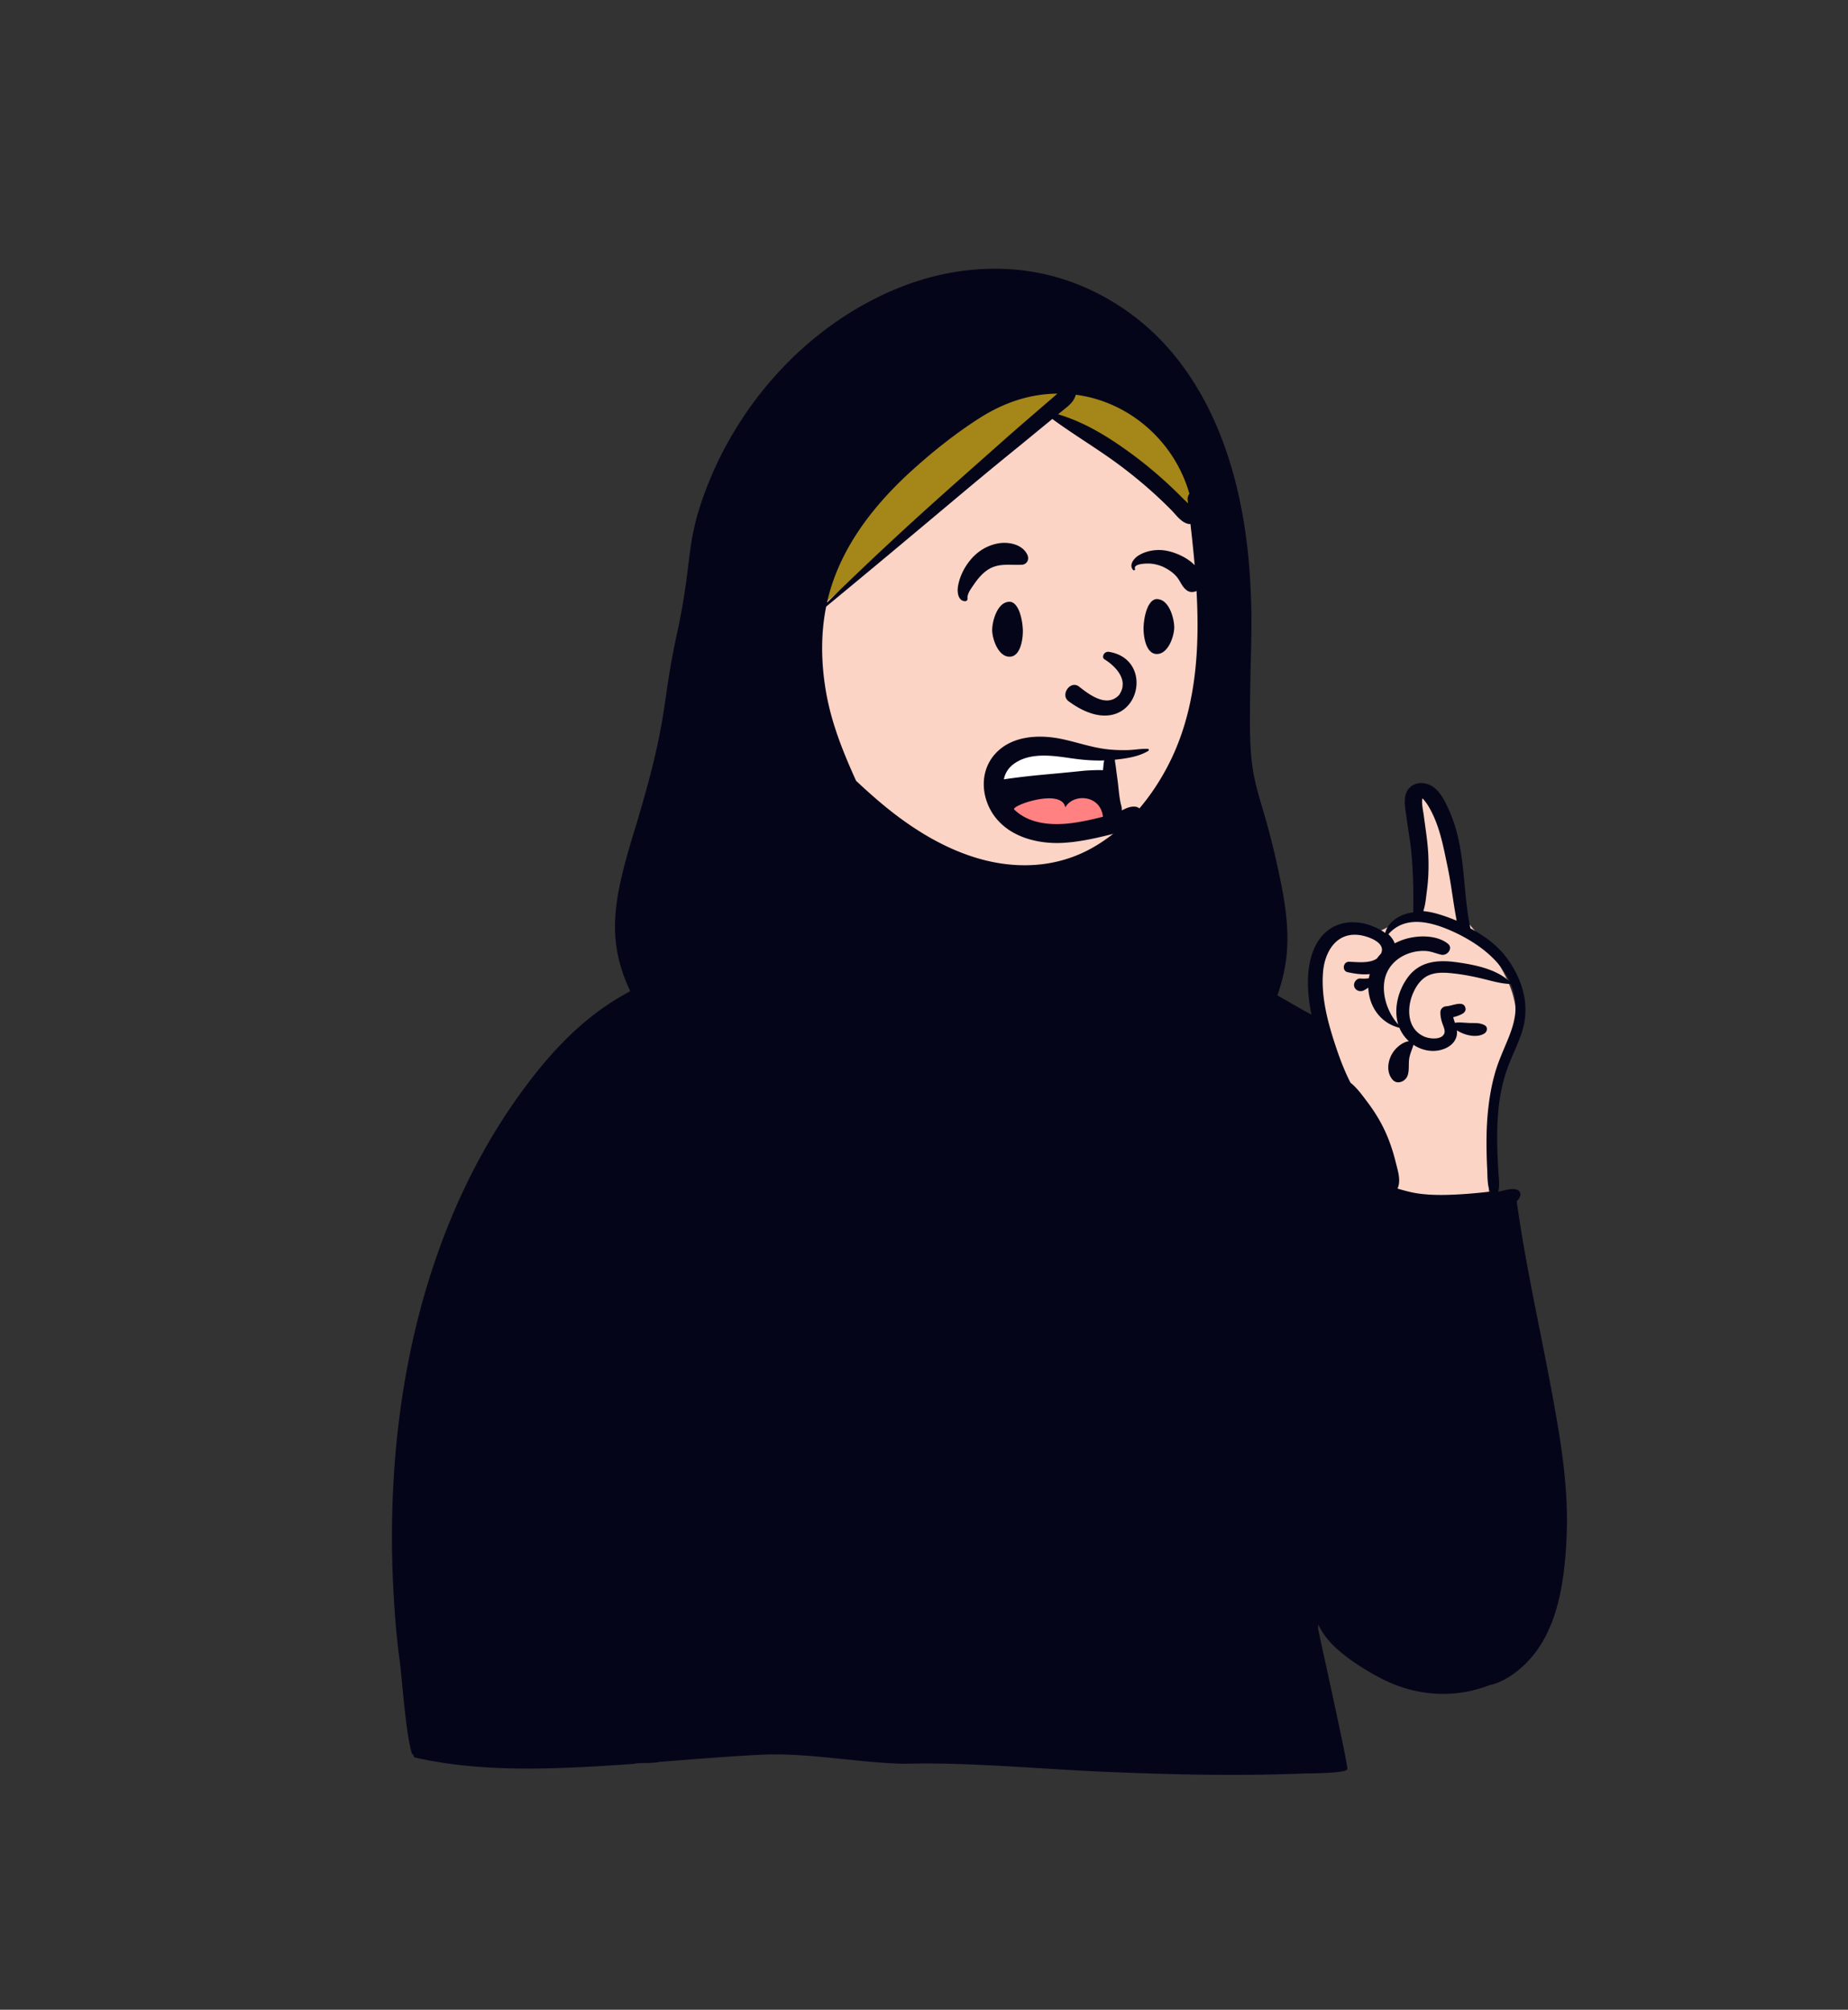 <svg width="1372" height="1492" fill="none" xmlns="http://www.w3.org/2000/svg"><rect width="100%" height="100%" fill="#333333" stroke="none"/><g clip-path="url(#a)"><path fill-rule="evenodd" clip-rule="evenodd" d="M1083.24 670.637c-10.32-27.546-2.57-62.421-23.83-85.214-6.29-3.706-9.63-1.644-12.22 4.818-1.56 8.503-5.22 37.78 7.95 37.766 1.65 18.285.62 36.702-3.44 54.647-9.72-1.512-16.8 3.33-23.89 6.932-5.29 2.685-10.58 4.68-16.97 2.837-26.354-4.504-33.866 22.328-34.186 44.229-.387 10.686-1.423 35.596-6.279 45.965-21.978-44.122-68.136-64.209-112.117-74.127-6.894-1.849-12.777-4.375-17.199-8.692-37.056-14.183-19.254-60.649-36.302-87.354-26.684-31.748-58.73-40.883-99.102-35.442-35.323 3.786-59.334 38.567-57.156 71.397.653 6.699-3.495 13.746-5.935 20.639-24.382 28.281-62.321 40.934-94.952 58.022-108.837 51.563-146.555 90.968-188.85 200.688-19.786 41.281-43.465 81.342-51.329 126.812-9.241 53.57-9.27 108.42-6.053 162.52-6.006.7.53 42.29 5.798 56.7 1.805 4.94 6.13 8.5 11.519 8.41 10.84 5.11 36.291 25.69 47.629 25.01 36.633-2.19 72.241 1.19 107.535-.56 38.183-1.89 75.999-8.79 114.345-7.9 66.872 1.57 18.995 5.41 88.18 8.46 43.675 1.95 203.013-21.17 246.564-17.4 35.424 7.23 51.585-4.95 46.181-40.82-1.998-13.75-8.378-44.33 12.61-45.63 9.928 1.11 18.146 10.73 25.589 16.35 65.69 47.41 132.81 13.27 138.1-64.67 9.96-65.38 23.92-80.82-6.43-146.1-96.02-243.032 48.64-210.013-49.03-323.845-7.63 6.437-5.69-10.744-6.73-14.448Z" fill="#FBD4C5"/><path fill-rule="evenodd" clip-rule="evenodd" d="M1046.75 584.572c5.24-4.992 13.57-3.751 18.68.688 5.2 4.507 8.33 11.593 11 17.701 11.98 27.462 9.19 57.53 15.25 86.261 11.09 5.806 21.1 13.386 28.19 23.584 10.77 15.49 15.88 33.53 10.48 51.889-2.79 9.499-7.53 18.301-10.91 27.597-3.61 9.897-5.82 20.182-6.88 30.632-1.04 10.256-1.18 20.568-.88 30.863.16 5.331.45 10.654.74 15.975.26 4.769 1.13 9.746-.04 14.42l-.15.538c.46-.069.91-.157 1.36-.253 3.86-.834 7.26-2.133 11.29-1.619 3.14.397 4.77 2.937 3.44 5.806a10.47 10.47 0 0 1-2.28 3.189c8.1 58.065 22.25 115.197 31.56 173.077 4.22 26.26 6.79 52.6 5.34 79.18l-.15 2.64c-1.48 24.41-5.11 51.31-17.91 72.66-5.98 10-14.2 18.87-24.16 25.25-4.56 2.93-9.45 5.22-14.76 6.36-27.52 10.63-56.62 8.02-82.57-6.03-11.67-6.31-23.31-13.66-32.84-22.8-4.63-4.43-9.099-10.09-11.84-16.26.01 1.39-.248 2.8.04 4.17l.578 2.7c4.321 20.06 20.792 94.22 21.012 100.45.12 3.35-29.046 3.27-32.212 3.37l-.088.01c-47.237 1.91-94.502.89-141.713-1l-3.727-.16c-50.213-2.06-103.49-7.42-151.089-6.04-35.719-.8-71.443-8.5-107.161-6.69-28.376 1.43-56.675 3.92-84.998 6.07l-.715-5.89c-7.849-64.17-20.158-148.85-14.251-212.33.462-4.97-7.541-4.94-8 0-6.108 65.64 7.262 153.81 15.039 218.82-12.057.88-24.119 1.69-36.195 2.3l-3.079.16c-41.093 1.99-83.506 2.11-123.721-7.03-1.24-.28-1.66-1.48-1.4-2.48-.4.22-1 .1-1.17-.45-4.684-14.97-7.064-53.08-9.187-69.57l-.143-1.08c-2.18-16.02-3.43-32.23-4.33-48.35-1.82-32.25-1.6-64.54.86-96.75 7.83-102.743 39.01-206.54 104.45-289.108 15.82-19.959 33.83-38.221 55.44-52.345 21.2-13.86 44.98-23.623 69.11-31.551 15.95-5.245 32.15-9.733 48.35-14.211.614-.298 1.227-.591 1.843-.879l.927-.429c5.76-2.647 11.43-5.546 17.33-7.901l1.304-.514c8.55-3.324 18.511-6.266 27.766-6.165 14.99-7.318 27.58-18.378 26.36-36.117-.5-7.29 11.3-7.28 11.72 0 1.1 19.367-11.209 33.103-26.9 42.321l.075.074.075.081a75.039 75.039 0 0 0 7.9 7.522c16.94 13.978 38.37 25.582 59.79 33.219 25.13 8.967 50.24 11.652 76.23 4.402 13.59-3.791 26.42-9.636 38.21-17.197 3.6-2.307 7.05-4.778 10.36-7.425-3.13-4.149-5.63-8.617-7.73-13.358-4.219-9.538-7.71-22.459-3.4-32.531 1.06-2.481 5.27-4.013 6.74-.853 4.05 8.647 5.74 17.991 10.46 26.445a65.719 65.719 0 0 0 6.19 9.15c0 .155 17.72 3.092 17.72 3.092 21.42-.01 41.59 7.968 60.54 17.933 11.202 5.892 22.21 12.157 33.187 18.431l21.453 12.268c1.58.901 3.35 1.773 5.12 2.705-2.07-9.908-3.08-20.008-2.4-30.021 1.03-15.103 7.09-31.619 23.14-37 7.59-2.55 16.37-1.764 23.74 1.066 3.4 1.309 7.1 3.044 10.26 5.361 1.53-6.67 7.98-11.671 14.46-13.88 2.1-.719 4.25-1.174 6.43-1.397-.06-1.07-.07-2.153-.05-3.268l.01-.842c.1-4.944.06-9.888-.05-14.821-.2-9.355-.66-18.515-1.64-27.84-.82-7.719-2.24-15.351-3.29-23.039l-.44-3.305c-.89-6.511-2.39-14.619 2.9-19.651Zm-37.27 109.633c-17.519-2.491-25.999 12.698-27.209 27.326-1.09 13.28 1.13 26.598 4.6 39.511 1.3 4.788 2.76 9.518 4.29 14.171 2.46 7.474 5.13 14.937 8.38 22.13.989 2.171 1.989 4.352 3.109 6.446 3.84 3.049 7.12 7.156 10.1 11.103l1.96 2.608.53.703c5.07 6.727 9.4 13.707 12.94 21.296 3.37 7.229 5.88 14.765 7.83 22.458l.48 1.921c1.5 5.92 3.71 12.987 1.04 18.496 5.25 1.57 10.47 2.995 16.05 3.751 7.7 1.047 15.71 1.115 23.48.843 7.51-.266 15.01-.834 22.48-1.607l5.39-.574c.56-.062 1.11-.126 1.67-.194a3.349 3.349 0 0 1-.52-.842c-1.92-4.46-1.67-9.63-1.88-14.427l-.03-.531c-.28-5.321-.45-10.643-.52-15.975-.13-10.003.15-20.036 1.28-29.991.98-8.714 2.51-17.429 4.9-25.891 2.41-8.579 6.09-16.634 9.49-24.874 3.36-8.142 6.13-16.506 5.83-25.387-.19-5.641-1.47-11.128-3.64-16.314a.556.556 0 0 1-.38.126c-6.81-.242-13.26-2.152-19.84-3.761-6.98-1.714-14.13-3.121-21.27-3.955l-1.52-.172c-5.95-.648-12.43-.963-17.93 1.51-5.95 2.686-9.7 8.657-11.96 14.385l-.25.66c-4.02 10.86-3.1 25.356 9.32 30.495 3.85 1.599 12.64 2.578 14.62-2.482.89-2.307-.94-5.718-1.63-7.899-.81-2.599-1.34-5.158-1.28-7.872.05-2.38 1.93-4.176 4.31-4.368l.22-.013c4.34-.184 13.29-5.03 14.16 1.948.17 1.357-.9 2.782-2.03 3.442-2.28 1.308-4.66 2.181-7.14 2.713.34 1.454.82 2.879 1.29 4.295.28-.136.59-.222.92-.252 3.67-.291 7.3.272 10.97.31l2.01.013c2.85.028 5.33.176 8.09 1.606 2.55 1.318 2.1 4.623 0 6.038-5.51 3.703-14.84 1.532-20.58-2.229.25 1.91.13 3.858-.71 5.903-2.48 6.069-9.59 9.093-15.95 9.354-5.65.233-11.05-1.492-15.56-4.517-.92 3.189-2.4 6.253-3.04 9.559-.84 4.342.16 9.421-1.4 13.502-1.56 4.111-7.59 6.863-11.08 2.83-5.11-5.893-3.52-15.228.97-21.199 2.39-3.16 6.73-6.785 11.15-7.357-3.07-2.801-5.53-6.262-7.08-10.082a.555.555 0 0 1-.38.02c-14.37-3.809-22.19-16.43-22.67-29.681a29.146 29.146 0 0 1-3.31 1.987c-2.75 1.435-6.28.174-7.13-2.802-.78-2.772 1.49-6.193 4.68-5.961 1.82.145 3.65.155 5.46-.136.25-.039.49-.086.74-.135.16-1.018.37-2.036.63-3.044-5.43.601-11.11-.262-16.36-1.386-4.519-.96-3.469-7.93 1.08-7.765l.73.031c5.97.278 14.78 1.212 19.9-2.454.9-1.26 1.9-2.453 2.98-3.577.14-.281.26-.581.37-.892 2.75-7.677-10.28-12.058-16.15-12.892Zm42.22-9.781c-7.75 0-15.07 2.453-20.93 9.132 2.09 1.929 3.76 4.168 4.68 6.795a43.737 43.737 0 0 1 9.02-3.558c9.49-2.569 22.47-2.53 30.45 3.781 4.18 3.295-.41 9.208-4.91 8.19-4.03-.911-7.53-2.597-11.76-2.791-3.67-.175-7.27.291-10.79 1.318-5.37 1.571-10.25 4.546-13.84 8.647a25.186 25.186 0 0 0-3.13 4.479c-6.7 12.329-1.65 30.01 7.6 40.159-3.63-11.69-.01-25.475 7.22-35.157 8.71-11.659 21.72-12.981 35.44-11.161l.45.061c13.27 1.813 29.7 4.982 39.62 14.433a54.06 54.06 0 0 0-3.41-6.339c-7.52-12.001-19.99-21.364-32.93-28.043a115.53 115.53 0 0 0-6.54-3.151c-8.29-3.693-17.53-6.795-26.24-6.795Zm4.24-91.583-.03.136c-.01.026-.01.051-.02.077-.46 3.942.62 8.467 1.18 12.444l.07.565c1.16 9.053 2.69 18.117 3.19 27.238.49 8.772.3 17.87-.79 26.604l-.16 1.245c-.64 4.76-1.02 10.343-2.68 15.229 6.38.591 12.76 2.578 18.56 4.692 2.08.765 4.15 1.57 6.21 2.424-2.58-13.291-3.96-26.774-6.76-40.025l-.55-2.637c-3.04-14.659-5.9-29.411-13.77-42.525-1.05-1.745-2.18-3.208-3.46-4.769-.28-.358-.61-.59-.99-.698Z" fill="#05051A"/><path fill-rule="evenodd" clip-rule="evenodd" d="M651 623.994c4.243-10.336 18.586-6.318 16.987 4.541-.957 6.504-.987 11.413-2.487 20.178s-1.766 10.182-5.923 13.66a402.845 402.845 0 0 0 22.957 19.263c8.594 6.68 17.631 12.837 26.972 18.496 8.191 4.963 16.752 9.36 24.473 15.023 7.179 5.265 13.719 11.596 17.047 19.862 3.545 8.802 2.004 17.892-.607 26.688l-.299.994c-2.667 8.715-7.284 19.219-.882 27.43 3.259 4.18 7.997 7.14 12.088 10.481a92.632 92.632 0 0 1 10.179 9.669c6.825 7.563 12.376 16.073 15.879 25.555l.313.862c3.002 8.394 5.197 18.676 1.14 26.918-1.164 2.362-4.918 1.594-5.57-.706-1.474-5.211-1.397-10.669-2.633-15.954-1.286-5.496-3.426-10.713-6.221-15.649-5.408-9.548-12.732-17.705-21.385-24.601l-2.59-2.041c-6.75-5.37-12.952-11.067-14.322-19.954-1.466-9.508 2.464-18.566 4.991-27.565 1.761-6.272 2.336-12.283.433-17.951-2.325 3.678-5.497 7.17-8.006 10.284-4.997 6.205-10.041 12.372-15.072 18.551-5.158 6.335-10.189 12.771-14.98 19.373a1108.609 1108.609 0 0 0-6.376 8.899c-1.589 2.235-3.805 4.468-5.537 6.748.421 1.22.388 2.625-.375 3.624-9.185 12.029-22.251-13.071-25.659-19.412-6.94-12.915-12.105-26.635-19.068-39.547-7.215-13.384-15.431-26.412-24.588-38.632-5.539-7.391-11.747-14.333-16.814-21.959-1.703-2.563-2.943-4.769-2.943-4.769a67.039 67.039 0 0 1-1.271-2.344l-.25.203a2.447 2.447 0 0 1-.132.095c-1.359.913-3.36.465-4.48-.56-3.163-2.893-2.092-6.103.019-9.103l.275-.382c2.582-3.506 4.885-7.213 7.268-10.846l1.492-2.272c4-6.07 8.203-12.18 13.537-17.196a29.132 29.132 0 0 1 8.039-5.36c-.245-.502 1.903-1.528 2.512-1.012 9.077-3.22 10.086-4.662 19.982-3.774" fill="#05051A"/><path fill-rule="evenodd" clip-rule="evenodd" d="M815.048 656.048c.599-.295 1.174-.106 1.557.396.547.715.48 1.411-.19 1.902.895 1.773 1.952 6.214 2.103 6.861a305.319 305.319 0 0 0 1.944 7.83c1.374 5.251 2.578 10.543 3.953 15.795 1.458 5.568 3.195 11.077 5.128 16.506.125.352.262.711.406 1.075l.22.55.054-.083c.393-.602 1.211-.182 1.114.454-.09.58-.211 1.157-.313 1.736l.203.52c1.264 3.298 2.13 6.773-.19 9.684-.868 1.088-1.823 1.733-3.013 1.925-1.908 6.097-4.302 12.081-6.865 17.827l-.751 1.678c-3.77 8.385-7.791 16.66-13.794 23.798-6.554 7.794-15.569 13.115-21.278 21.655-2.656 3.972-4.504 8.149-6.004 12.635l-.564 1.703c-1.065 3.173-2.293 6.249-5.364 8.11-.98.593-2.448.404-3.238-.405-6.297-6.457.295-18.514 4.092-24.765 5.278-8.693 12.917-14.254 20.566-20.813 8.245-7.069 13.504-16.526 18.591-25.842 3.116-5.708 6.124-11.538 9.291-17.271-3.309-2.835-4.368-8.465-5.489-12.379l-.102-.351c-1.853-6.268-3.325-12.699-4.255-19.157-.895-6.211-1.268-12.331-1.032-18.576l.069-1.591" fill="#05051A"/><path fill-rule="evenodd" clip-rule="evenodd" d="M827.35 685.605c-.731-.971.479-2.071 1.482-1.869 6.098 1.223 12.06 4.801 17.534 7.694l.584.307c4.369 2.284 8.765 5.081 11.059 9.518 2.495 4.822 2.29 10.376 1.949 15.616l-.032.491c-.417 6.284-.484 12.813-1.856 18.984-.702 3.158-3.653 4.048-6.176 3.302-3.002 9.188-11.435 15.958-17.595 23.209-7.854 9.243-6.376 21.724-5.555 32.857.332 4.507-5.452 5.788-8.431 3.384l-6.865-5.528a901.798 901.798 0 0 1-3.424-2.775 197.91 197.91 0 0 1-2.9-2.409l-1.432-1.225c-.635-.551-3.436-3.584-4.255-3.71-1.984-.305-6.697 4.762-8.31 6.352l-.204.198c-3.036 2.886-5.779 5.991-8.334 9.284-.47.604-1.389.102-1.053-.597 2.289-4.753 4.952-9.298 8.112-13.552l.639-.847c2.103-2.747 4.926-7.598 8.638-8.409 4.533-.99 9.059 3.416 12.356 5.861l.209.154a322.277 322.277 0 0 1 4.668 3.471c-.162-8.289.918-16.664 5.333-23.807 3.113-5.038 7.777-8.769 11.768-13.098 4.443-4.82 6.763-10.745 10.785-15.765.518-.646 1.232-.994 2.005-1.104.155-4.036.768-8.112 1.242-12.105l.137-1.195c.479-4.338 1.611-9.636-.58-13.698-2.07-3.838-6.818-6.546-10.335-9.15l-2.871-2.158m-206.206-53.548a22.257 22.257 0 0 0-5.109 3.91c-4.901 5.04-8.405 11.311-11.815 17.345-1.836 3.249-3.606 6.534-5.457 9.775a215.512 215.512 0 0 1-2.47 4.199c-.387.641-1.537 1.917-2.107 2.703.633.86 1.288 1.707 1.956 2.545.255.32 17.835 18.884 23.964 26.149 9.384 11.129 17.772 22.885 24.943 35.467 7.022 12.321 12.368 25.366 18.873 37.926 3.256 6.288 6.892 12.532 11.527 17.974.179.212.368.413.551.622 1.768-4.632 6.301-9.592 8.527-12.44l.209-.269c5.049-6.597 10.381-12.996 15.829-19.286a523.26 523.26 0 0 1 15.304-16.89l1.966-2.068c3.641-3.813 8.266-9.517 13.596-12.241a24.72 24.72 0 0 0-1.992-2.927c-4.994-6.325-12.054-10.916-19.02-15.058l-4.517-2.664c-17.028-10.059-33.791-20.584-48.573-33.653-7.821-6.915-15.534-14.159-22.108-22.225l-2.325-2.852" fill="#05051A"/><path d="M747.5 770.365c5.731-16.667 5.833-28.111 4.5-31.988 0 0 16-1.939 34-9.694 18-7.754 33-15.509 33-15.509 1 2.423 2.667 5.17 4 6.301-3.162 5.364-11.992 23.017-19 32.957-9 12.765-14.022 13.571-21.5 21.326-17.2 17.836-14 29.08-13 34.411-5.5-6.3-30.5-13.086-22-37.804Z" fill="#FBD4C5"/><path d="m467.5 1309.32-27-224.4 36-5.34 12 228.77-21 .97Z" fill="#05051A"/><path fill-rule="evenodd" clip-rule="evenodd" d="M749.733 264.173c150.195 4.765 159.255 76.257 159.255 196.152 0 119.895-77.915 195.446-106.605 208.638-28.689 13.193-104.233 69.857-172.406 43.745-68.173-26.113-48.431-136.436-48.431-183.839 0-47.402 17.992-269.461 168.187-264.696Z" fill="#FBD4C5"/><path fill-rule="evenodd" clip-rule="evenodd" d="M604.563 454.445c31.055-126.898 87.747-188.811 170.076-185.738 123.493 4.608 122.191 130.744 114.444 119.243-5.062-7.514-40.501-33.763-106.318-78.747l-4.067-2.777-174.135 148.019Z" fill="#A58618"/><path fill-rule="evenodd" clip-rule="evenodd" d="M678.055 348.348c15.357-13.811 31.862-26.952 49.296-38.041 17.642-11.22 36.911-17.93 57.737-18.09-1.457 1.17-2.844 2.47-4.251 3.679-3.93 3.371-7.853 6.761-11.775 10.141-7.843 6.77-15.707 13.529-23.45 20.41-15.248 13.56-30.546 27.05-45.763 40.64-29.249 26.12-57.867 52.809-85.869 80.27.151-.67.31-1.34.469-2.009 9.271-38.801 34.487-70.811 63.606-97Zm132.609 281.239c-27.582 15.43-59.164 16.03-88.833 6.32-17.792-5.809-34.107-14.79-49.375-25.53-13.282-9.35-25.137-19.72-36.882-30.731-9.67-21.369-18.281-42.699-22.313-65.949-3.612-20.87-4.091-42.54.1-63.37 30.995-25.55 61.8-51.31 92.564-77.149 15.667-13.161 31.374-26.25 47.27-39.131 8.073-6.54 16.067-13.18 24.109-19.75 1.327-1.08 2.646-2.16 3.973-3.24 16.604 12.18 34.406 22.621 50.892 35 8.631 6.49 17.023 13.4 25.016 20.669a325.224 325.224 0 0 1 12.275 11.771c3.652 3.681 7.174 8.96 12.354 10.351a4.98 4.98 0 0 0 2.005.139c6.925 60.76 11.845 126.37-17.822 181.55-12.943 24.07-31.293 45.59-55.333 59.05Zm-12.224-335.68c.1-.3.17-.591.21-.87 39.966 5.22 73.345 34.689 84.381 73.49-.958 1.34-1.487 2.93-1.287 4.619l.299 2.561c-1.367-1.359-2.774-2.63-3.971-3.84a324.988 324.988 0 0 0-12.255-11.801c-8.572-7.829-17.472-15.149-26.853-21.979-16.314-11.88-33.978-22.8-53.427-28.5a583.43 583.43 0 0 1 3.843-3.14c3.841-3.131 7.404-5.71 9.06-10.54Zm66.66-37.982c-24.538-26.87-58.517-46.55-94.3-53.39-34.169-6.54-69.544-2.23-101.825 10.48-67.548 26.6-120.845 85.091-145.803 152.87C508.623 405.375 514.449 416 502.474 471c-11.975 55-5.488 60.492-31.434 145.5-25.945 85.008-25.945 113.5 77.337 223 103.281 109.5 104.887 19.114 184.609 19 72.429-.114 145.434 38.633 175.13-29.5 37.919-87 57.379-102 42.909-173.5-14.469-71.5-23.017-66-23.017-119.5s2.455-67.325 0-107.375c-3.773-61.38-20.577-126.34-62.908-172.7Z" fill="#05051A"/><path fill-rule="evenodd" clip-rule="evenodd" d="M742.832 569.758c8.002-16 81.391-8.809 81.391-8.809l6.199 50.859s-35.41 11.382-56.489 8.997-39.103-35.047-31.101-51.047Z" fill="#fff"/><path fill-rule="evenodd" clip-rule="evenodd" d="M748.003 596.47c-2.534-5.423 49.931-20.214 66.175-10.107s11.165 23.893 11.165 23.893-68.322 15.584-77.34-13.786Z" fill="#FF8181"/><path fill-rule="evenodd" clip-rule="evenodd" d="M738.281 560.29c12.246-14.23 32.871-15.221 49.956-11.663 10.964 2.284 21.639 6.088 32.775 7.498 5.201.659 10.458.856 15.697.759 5.146-.095 10.3-1.132 15.428-.939.788.029 1.086 1.064.403 1.485-7.035 4.321-16.512 5.707-24.822 6.552.026.615.063 1.215.148 1.724a93.05 93.05 0 0 1 .601 4.071c.377 3.081.799 6.152 1.22 9.227.83 6.052 1.091 12.295 2.55 18.241l.255.989c.338 1.25.415 2.377.302 3.393l.338-.153 1.067-.517.7-.331c2.554-1.184 4.991-2.046 7.994-1.758 2.286.218 4.205 1.777 4.219 4.218.057 10.955-14.707 14.478-23.152 16.575l-2.477.61c-10.749 2.622-21.725 4.92-32.78 5.47-17.742.881-37.679-4.013-49.285-18.404-10.829-13.427-12.814-33.479-1.137-47.047Zm80.571 46.028c-1.862-16.494-22.13-17.401-27.961-6.941-2.588-14.579-40.863-1.26-37.87 1.638 11.344 10.986 28.559 11.975 43.358 9.943 7.537-1.035 15.08-2.72 22.473-4.64Zm-22.494-43.23-5.096-.733-2.007-.277c-12.633-1.691-26.839-2.565-37.225 5.534-3.792 2.956-5.926 6.812-6.723 10.954 9.827-1.457 19.691-2.568 29.584-3.493l2.699-.248c6.19-.558 12.377-1.146 18.561-1.763l4.395-.445 4.393-.456c1.546-.162 11.965-.695 13.924-.337.209-1.76.482-5.569.924-7.282-7.402.251-14.772-.299-22.131-1.277l-1.298-.177Zm23.456-73.721c7.552 4.59 19.058 15.293 10.934 26.673-9.562 10.033-23.33-1.471-30.114-6.674-6.291-4.032-13.359 6.339-7.522 11.047 49.024 36.295 68.919-29.846 30.522-36.443-4.228-.727-5.798 3.977-3.82 5.397Zm13.514 19.337.363-.197.123-.075c.212-.137.077-.122-.406.045l-.362.13v.256c.093-.057.192-.1.282-.159Zm-96.711-40.78-.001-.225c.014-6.377 3.728-20.937 12.908-20.937 5.735 0 9.217 9.909 9.82 20.124l.021.416c.266 6.351-1.477 20.232-9.841 20.232-8.452 0-12.82-13.147-12.907-19.61Zm135.156-2 .001-.225c-.014-6.377-3.728-20.937-12.908-20.937-5.592 0-9.042 9.42-9.769 19.358l-.051.766c-.362 6.136 1.268 20.648 9.82 20.648 8.452 0 12.82-13.147 12.907-19.61Zm-129.918-62.639c7.492-1.139 17.413 1.025 20.906 8.643 1.556 3.394-.287 7.147-4.21 7.335-9.481.454-17.984-1.656-26.306 4.509-3.581 2.654-6.593 6.328-9.119 9.992l-.956 1.395-.792 1.149c-1.716 2.523-3.341 5.263-3.087 8.307.075.901-.846 1.756-1.721 1.72-5.454-.224-6.041-7.062-5.324-11.169 1.334-7.622 5.023-14.777 10.136-20.54 5.37-6.052 12.459-10.122 20.473-11.341Zm103.189 9.25c5.166-3.321 11.774-4.597 17.826-4.108 11.933.961 31.952 11.105 29.317 25.68-.813 4.495-7.065 6.867-10.749 4.373-3.961-2.681-4.925-6.848-7.873-10.352-2.352-2.799-5.333-4.824-8.525-6.549-3.146-1.701-6.786-2.732-10.356-3.108l-.595-.057c-2.149-.183-13.001-.134-11.408 3.917.312.793-.868 1.421-1.41.821-3.327-3.68.441-8.475 3.773-10.617Z" fill="#05051A"/></g><defs><clipPath id="a"><path fill="#fff" transform="matrix(-1 0 0 1 1372 0)" d="M0 0h1372v1492H0z"/></clipPath></defs></svg>